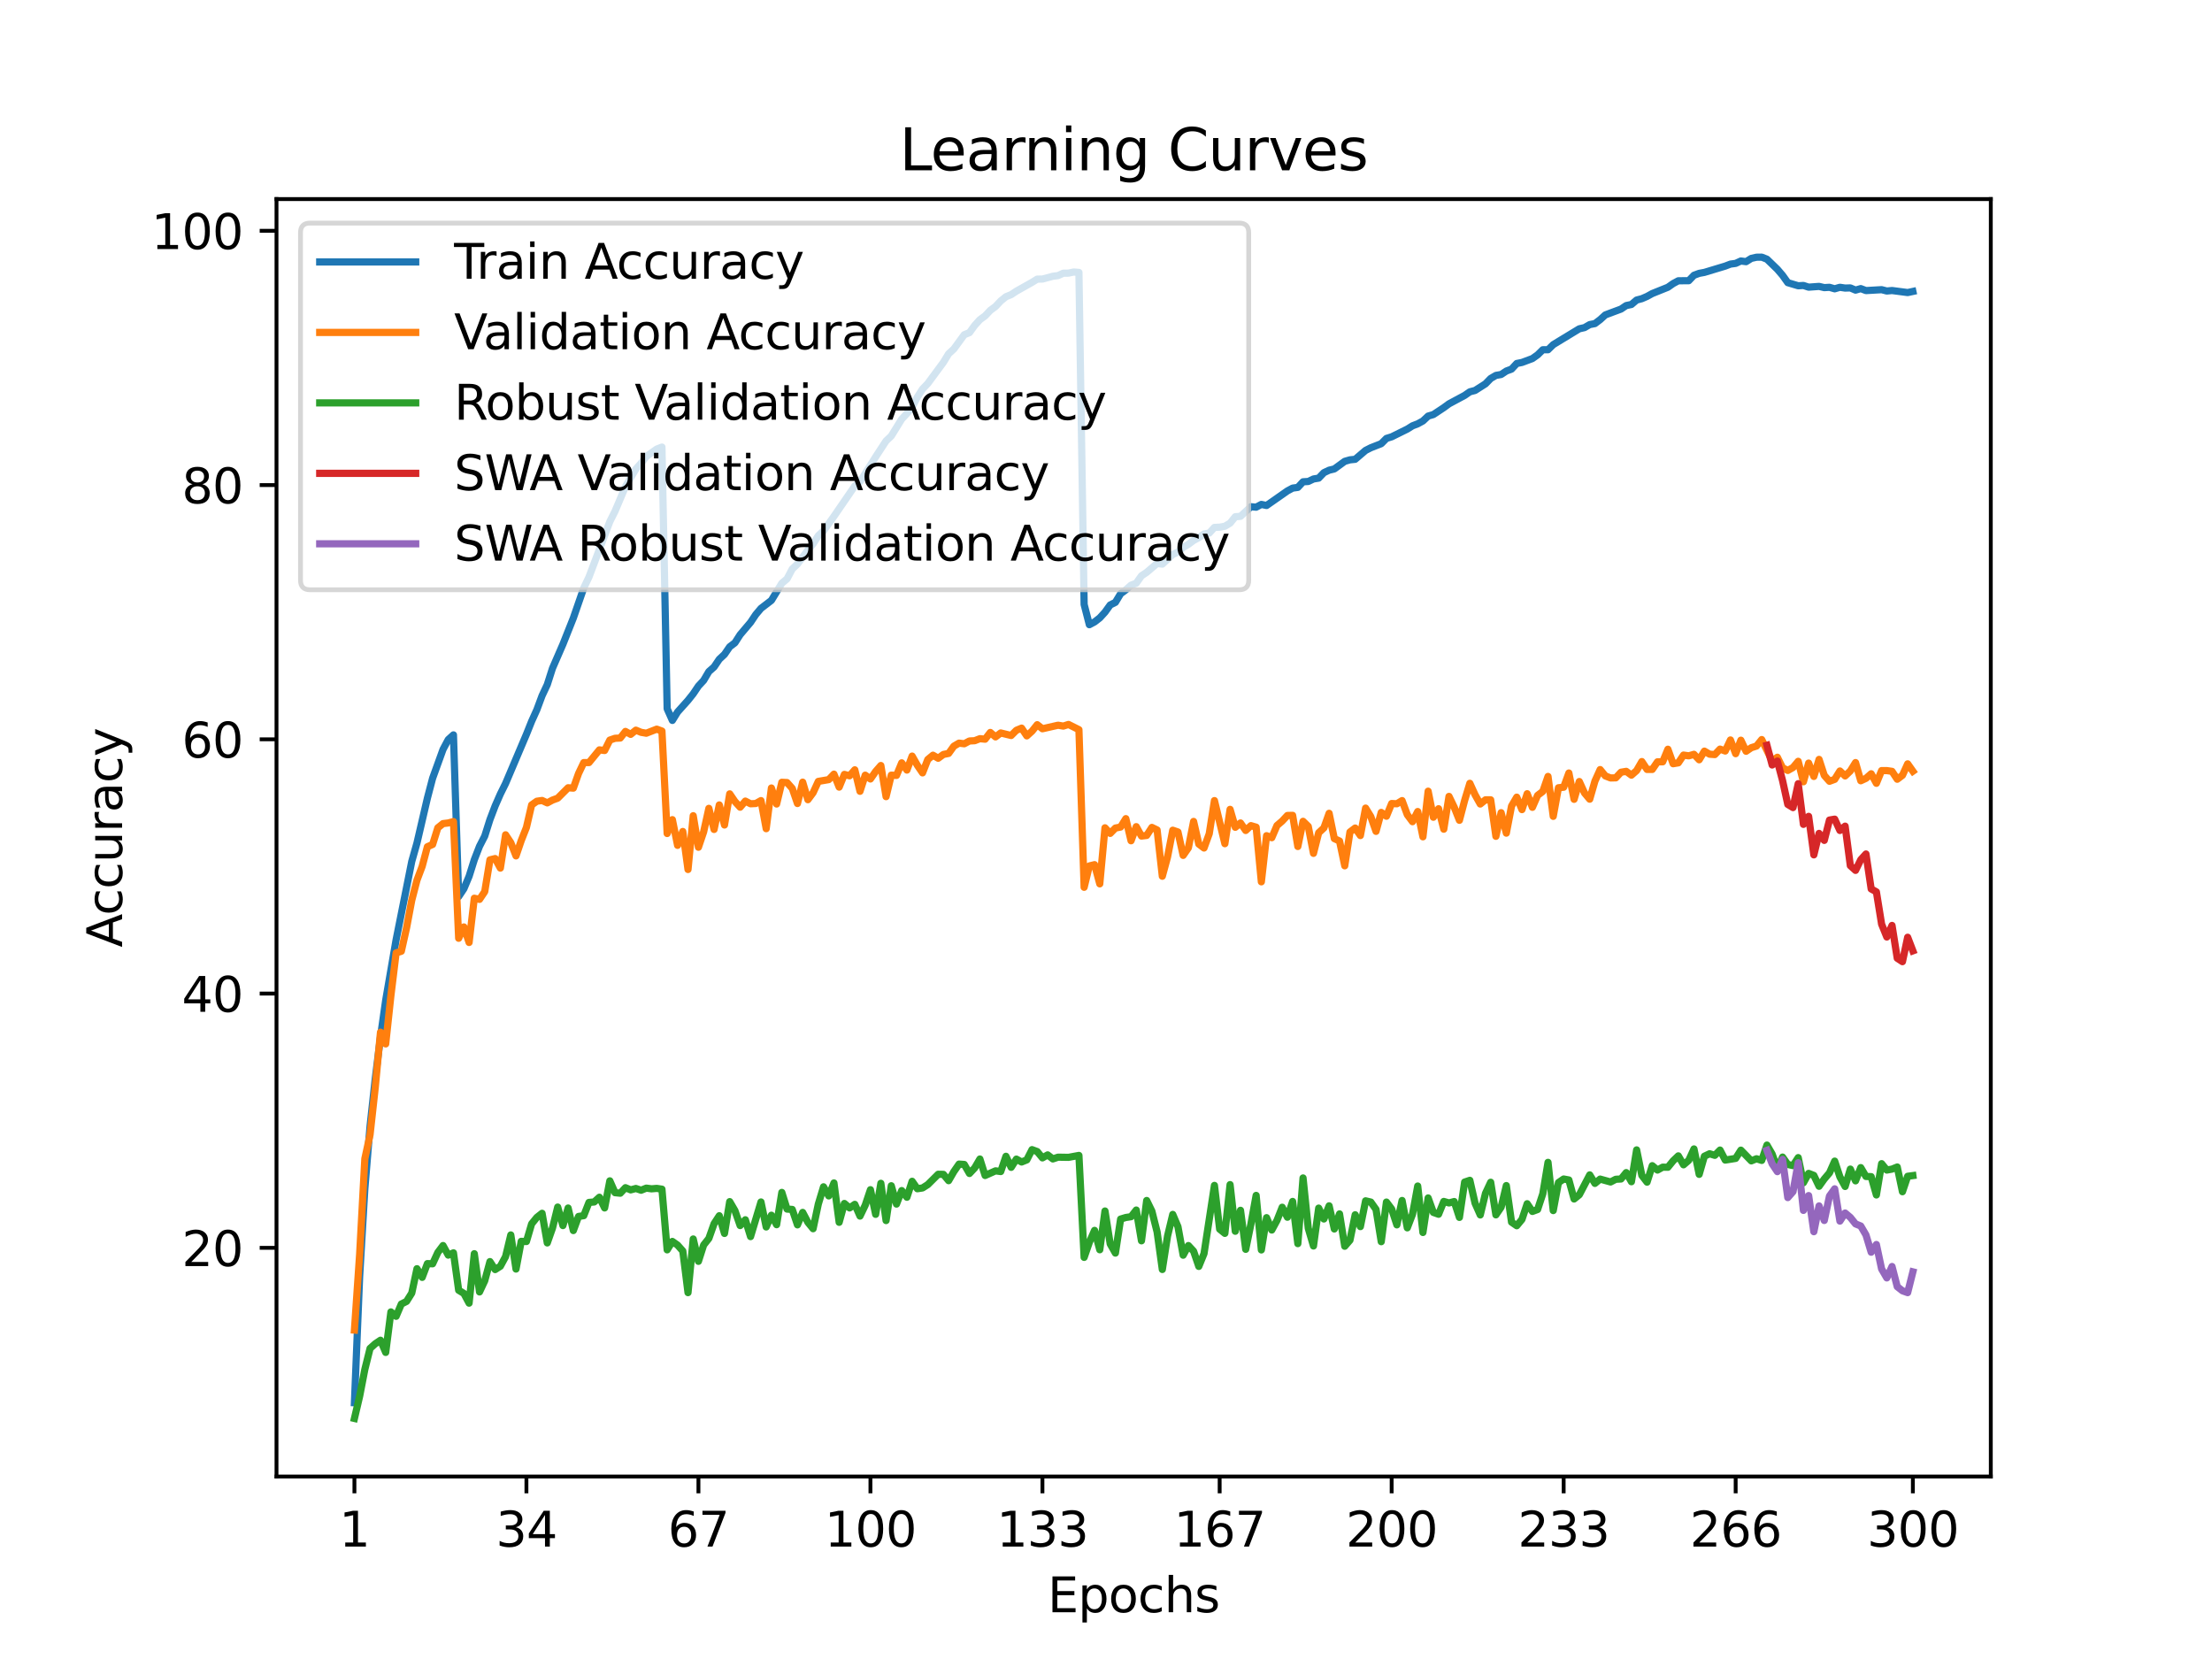 <?xml version="1.0" encoding="utf-8" standalone="no"?>
<!DOCTYPE svg PUBLIC "-//W3C//DTD SVG 1.1//EN"
  "http://www.w3.org/Graphics/SVG/1.1/DTD/svg11.dtd">
<svg xmlns:xlink="http://www.w3.org/1999/xlink" width="460.8pt" height="345.6pt" viewBox="0 0 460.8 345.6" xmlns="http://www.w3.org/2000/svg" version="1.1">
 <defs>
  <style type="text/css">*{stroke-linejoin: round; stroke-linecap: butt}</style>
 </defs>
 <g id="figure_1">
  <g id="patch_1">
   <path d="M 0 345.6 
L 460.8 345.6 
L 460.8 0 
L 0 0 
z
" style="fill: #ffffff"/>
  </g>
  <g id="axes_1">
   <g id="patch_2">
    <path d="M 57.6 307.584 
L 414.72 307.584 
L 414.72 41.472 
L 57.6 41.472 
z
" style="fill: #ffffff"/>
   </g>
   <g id="matplotlib.axis_1">
    <g id="xtick_1">
     <g id="line2d_1">
      <defs>
       <path id="m1835c94f1e" d="M 0 0 
L 0 3.5 
" style="stroke: #000000; stroke-width: 0.8"/>
      </defs>
      <g>
       <use xlink:href="#m1835c94f1e" x="73.833" y="307.584" style="stroke: #000000; stroke-width: 0.8"/>
      </g>
     </g>
     <g id="text_1">
      <!-- 1 -->
      <g transform="translate(70.651 322.182) scale(0.1 -0.1)">
       <defs>
        <path id="DejaVuSans-31" d="M 794 531 
L 1825 531 
L 1825 4091 
L 703 3866 
L 703 4441 
L 1819 4666 
L 2450 4666 
L 2450 531 
L 3481 531 
L 3481 0 
L 794 0 
L 794 531 
z
" transform="scale(0.016)"/>
       </defs>
       <use xlink:href="#DejaVuSans-31"/>
      </g>
     </g>
    </g>
    <g id="xtick_2">
     <g id="line2d_2">
      <g>
       <use xlink:href="#m1835c94f1e" x="109.664" y="307.584" style="stroke: #000000; stroke-width: 0.8"/>
      </g>
     </g>
     <g id="text_2">
      <!-- 34 -->
      <g transform="translate(103.302 322.182) scale(0.1 -0.1)">
       <defs>
        <path id="DejaVuSans-33" d="M 2597 2516 
Q 3050 2419 3304 2112 
Q 3559 1806 3559 1356 
Q 3559 666 3084 287 
Q 2609 -91 1734 -91 
Q 1441 -91 1130 -33 
Q 819 25 488 141 
L 488 750 
Q 750 597 1062 519 
Q 1375 441 1716 441 
Q 2309 441 2620 675 
Q 2931 909 2931 1356 
Q 2931 1769 2642 2001 
Q 2353 2234 1838 2234 
L 1294 2234 
L 1294 2753 
L 1863 2753 
Q 2328 2753 2575 2939 
Q 2822 3125 2822 3475 
Q 2822 3834 2567 4026 
Q 2313 4219 1838 4219 
Q 1578 4219 1281 4162 
Q 984 4106 628 3988 
L 628 4550 
Q 988 4650 1302 4700 
Q 1616 4750 1894 4750 
Q 2613 4750 3031 4423 
Q 3450 4097 3450 3541 
Q 3450 3153 3228 2886 
Q 3006 2619 2597 2516 
z
" transform="scale(0.016)"/>
        <path id="DejaVuSans-34" d="M 2419 4116 
L 825 1625 
L 2419 1625 
L 2419 4116 
z
M 2253 4666 
L 3047 4666 
L 3047 1625 
L 3713 1625 
L 3713 1100 
L 3047 1100 
L 3047 0 
L 2419 0 
L 2419 1100 
L 313 1100 
L 313 1709 
L 2253 4666 
z
" transform="scale(0.016)"/>
       </defs>
       <use xlink:href="#DejaVuSans-33"/>
       <use xlink:href="#DejaVuSans-34" x="63.623"/>
      </g>
     </g>
    </g>
    <g id="xtick_3">
     <g id="line2d_3">
      <g>
       <use xlink:href="#m1835c94f1e" x="145.496" y="307.584" style="stroke: #000000; stroke-width: 0.8"/>
      </g>
     </g>
     <g id="text_3">
      <!-- 67 -->
      <g transform="translate(139.133 322.182) scale(0.1 -0.1)">
       <defs>
        <path id="DejaVuSans-36" d="M 2113 2584 
Q 1688 2584 1439 2293 
Q 1191 2003 1191 1497 
Q 1191 994 1439 701 
Q 1688 409 2113 409 
Q 2538 409 2786 701 
Q 3034 994 3034 1497 
Q 3034 2003 2786 2293 
Q 2538 2584 2113 2584 
z
M 3366 4563 
L 3366 3988 
Q 3128 4100 2886 4159 
Q 2644 4219 2406 4219 
Q 1781 4219 1451 3797 
Q 1122 3375 1075 2522 
Q 1259 2794 1537 2939 
Q 1816 3084 2150 3084 
Q 2853 3084 3261 2657 
Q 3669 2231 3669 1497 
Q 3669 778 3244 343 
Q 2819 -91 2113 -91 
Q 1303 -91 875 529 
Q 447 1150 447 2328 
Q 447 3434 972 4092 
Q 1497 4750 2381 4750 
Q 2619 4750 2861 4703 
Q 3103 4656 3366 4563 
z
" transform="scale(0.016)"/>
        <path id="DejaVuSans-37" d="M 525 4666 
L 3525 4666 
L 3525 4397 
L 1831 0 
L 1172 0 
L 2766 4134 
L 525 4134 
L 525 4666 
z
" transform="scale(0.016)"/>
       </defs>
       <use xlink:href="#DejaVuSans-36"/>
       <use xlink:href="#DejaVuSans-37" x="63.623"/>
      </g>
     </g>
    </g>
    <g id="xtick_4">
     <g id="line2d_4">
      <g>
       <use xlink:href="#m1835c94f1e" x="181.327" y="307.584" style="stroke: #000000; stroke-width: 0.8"/>
      </g>
     </g>
     <g id="text_4">
      <!-- 100 -->
      <g transform="translate(171.783 322.182) scale(0.1 -0.1)">
       <defs>
        <path id="DejaVuSans-30" d="M 2034 4250 
Q 1547 4250 1301 3770 
Q 1056 3291 1056 2328 
Q 1056 1369 1301 889 
Q 1547 409 2034 409 
Q 2525 409 2770 889 
Q 3016 1369 3016 2328 
Q 3016 3291 2770 3770 
Q 2525 4250 2034 4250 
z
M 2034 4750 
Q 2819 4750 3233 4129 
Q 3647 3509 3647 2328 
Q 3647 1150 3233 529 
Q 2819 -91 2034 -91 
Q 1250 -91 836 529 
Q 422 1150 422 2328 
Q 422 3509 836 4129 
Q 1250 4750 2034 4750 
z
" transform="scale(0.016)"/>
       </defs>
       <use xlink:href="#DejaVuSans-31"/>
       <use xlink:href="#DejaVuSans-30" x="63.623"/>
       <use xlink:href="#DejaVuSans-30" x="127.246"/>
      </g>
     </g>
    </g>
    <g id="xtick_5">
     <g id="line2d_5">
      <g>
       <use xlink:href="#m1835c94f1e" x="217.158" y="307.584" style="stroke: #000000; stroke-width: 0.8"/>
      </g>
     </g>
     <g id="text_5">
      <!-- 133 -->
      <g transform="translate(207.615 322.182) scale(0.1 -0.1)">
       <use xlink:href="#DejaVuSans-31"/>
       <use xlink:href="#DejaVuSans-33" x="63.623"/>
       <use xlink:href="#DejaVuSans-33" x="127.246"/>
      </g>
     </g>
    </g>
    <g id="xtick_6">
     <g id="line2d_6">
      <g>
       <use xlink:href="#m1835c94f1e" x="254.076" y="307.584" style="stroke: #000000; stroke-width: 0.8"/>
      </g>
     </g>
     <g id="text_6">
      <!-- 167 -->
      <g transform="translate(244.532 322.182) scale(0.1 -0.1)">
       <use xlink:href="#DejaVuSans-31"/>
       <use xlink:href="#DejaVuSans-36" x="63.623"/>
       <use xlink:href="#DejaVuSans-37" x="127.246"/>
      </g>
     </g>
    </g>
    <g id="xtick_7">
     <g id="line2d_7">
      <g>
       <use xlink:href="#m1835c94f1e" x="289.907" y="307.584" style="stroke: #000000; stroke-width: 0.8"/>
      </g>
     </g>
     <g id="text_7">
      <!-- 200 -->
      <g transform="translate(280.363 322.182) scale(0.1 -0.1)">
       <defs>
        <path id="DejaVuSans-32" d="M 1228 531 
L 3431 531 
L 3431 0 
L 469 0 
L 469 531 
Q 828 903 1448 1529 
Q 2069 2156 2228 2338 
Q 2531 2678 2651 2914 
Q 2772 3150 2772 3378 
Q 2772 3750 2511 3984 
Q 2250 4219 1831 4219 
Q 1534 4219 1204 4116 
Q 875 4013 500 3803 
L 500 4441 
Q 881 4594 1212 4672 
Q 1544 4750 1819 4750 
Q 2544 4750 2975 4387 
Q 3406 4025 3406 3419 
Q 3406 3131 3298 2873 
Q 3191 2616 2906 2266 
Q 2828 2175 2409 1742 
Q 1991 1309 1228 531 
z
" transform="scale(0.016)"/>
       </defs>
       <use xlink:href="#DejaVuSans-32"/>
       <use xlink:href="#DejaVuSans-30" x="63.623"/>
       <use xlink:href="#DejaVuSans-30" x="127.246"/>
      </g>
     </g>
    </g>
    <g id="xtick_8">
     <g id="line2d_8">
      <g>
       <use xlink:href="#m1835c94f1e" x="325.739" y="307.584" style="stroke: #000000; stroke-width: 0.8"/>
      </g>
     </g>
     <g id="text_8">
      <!-- 233 -->
      <g transform="translate(316.195 322.182) scale(0.1 -0.1)">
       <use xlink:href="#DejaVuSans-32"/>
       <use xlink:href="#DejaVuSans-33" x="63.623"/>
       <use xlink:href="#DejaVuSans-33" x="127.246"/>
      </g>
     </g>
    </g>
    <g id="xtick_9">
     <g id="line2d_9">
      <g>
       <use xlink:href="#m1835c94f1e" x="361.57" y="307.584" style="stroke: #000000; stroke-width: 0.8"/>
      </g>
     </g>
     <g id="text_9">
      <!-- 266 -->
      <g transform="translate(352.026 322.182) scale(0.1 -0.1)">
       <use xlink:href="#DejaVuSans-32"/>
       <use xlink:href="#DejaVuSans-36" x="63.623"/>
       <use xlink:href="#DejaVuSans-36" x="127.246"/>
      </g>
     </g>
    </g>
    <g id="xtick_10">
     <g id="line2d_10">
      <g>
       <use xlink:href="#m1835c94f1e" x="398.487" y="307.584" style="stroke: #000000; stroke-width: 0.8"/>
      </g>
     </g>
     <g id="text_10">
      <!-- 300 -->
      <g transform="translate(388.944 322.182) scale(0.1 -0.1)">
       <use xlink:href="#DejaVuSans-33"/>
       <use xlink:href="#DejaVuSans-30" x="63.623"/>
       <use xlink:href="#DejaVuSans-30" x="127.246"/>
      </g>
     </g>
    </g>
    <g id="text_11">
     <!-- Epochs -->
     <g transform="translate(218.244 335.861) scale(0.1 -0.1)">
      <defs>
       <path id="DejaVuSans-45" d="M 628 4666 
L 3578 4666 
L 3578 4134 
L 1259 4134 
L 1259 2753 
L 3481 2753 
L 3481 2222 
L 1259 2222 
L 1259 531 
L 3634 531 
L 3634 0 
L 628 0 
L 628 4666 
z
" transform="scale(0.016)"/>
       <path id="DejaVuSans-70" d="M 1159 525 
L 1159 -1331 
L 581 -1331 
L 581 3500 
L 1159 3500 
L 1159 2969 
Q 1341 3281 1617 3432 
Q 1894 3584 2278 3584 
Q 2916 3584 3314 3078 
Q 3713 2572 3713 1747 
Q 3713 922 3314 415 
Q 2916 -91 2278 -91 
Q 1894 -91 1617 61 
Q 1341 213 1159 525 
z
M 3116 1747 
Q 3116 2381 2855 2742 
Q 2594 3103 2138 3103 
Q 1681 3103 1420 2742 
Q 1159 2381 1159 1747 
Q 1159 1113 1420 752 
Q 1681 391 2138 391 
Q 2594 391 2855 752 
Q 3116 1113 3116 1747 
z
" transform="scale(0.016)"/>
       <path id="DejaVuSans-6f" d="M 1959 3097 
Q 1497 3097 1228 2736 
Q 959 2375 959 1747 
Q 959 1119 1226 758 
Q 1494 397 1959 397 
Q 2419 397 2687 759 
Q 2956 1122 2956 1747 
Q 2956 2369 2687 2733 
Q 2419 3097 1959 3097 
z
M 1959 3584 
Q 2709 3584 3137 3096 
Q 3566 2609 3566 1747 
Q 3566 888 3137 398 
Q 2709 -91 1959 -91 
Q 1206 -91 779 398 
Q 353 888 353 1747 
Q 353 2609 779 3096 
Q 1206 3584 1959 3584 
z
" transform="scale(0.016)"/>
       <path id="DejaVuSans-63" d="M 3122 3366 
L 3122 2828 
Q 2878 2963 2633 3030 
Q 2388 3097 2138 3097 
Q 1578 3097 1268 2742 
Q 959 2388 959 1747 
Q 959 1106 1268 751 
Q 1578 397 2138 397 
Q 2388 397 2633 464 
Q 2878 531 3122 666 
L 3122 134 
Q 2881 22 2623 -34 
Q 2366 -91 2075 -91 
Q 1284 -91 818 406 
Q 353 903 353 1747 
Q 353 2603 823 3093 
Q 1294 3584 2113 3584 
Q 2378 3584 2631 3529 
Q 2884 3475 3122 3366 
z
" transform="scale(0.016)"/>
       <path id="DejaVuSans-68" d="M 3513 2113 
L 3513 0 
L 2938 0 
L 2938 2094 
Q 2938 2591 2744 2837 
Q 2550 3084 2163 3084 
Q 1697 3084 1428 2787 
Q 1159 2491 1159 1978 
L 1159 0 
L 581 0 
L 581 4863 
L 1159 4863 
L 1159 2956 
Q 1366 3272 1645 3428 
Q 1925 3584 2291 3584 
Q 2894 3584 3203 3211 
Q 3513 2838 3513 2113 
z
" transform="scale(0.016)"/>
       <path id="DejaVuSans-73" d="M 2834 3397 
L 2834 2853 
Q 2591 2978 2328 3040 
Q 2066 3103 1784 3103 
Q 1356 3103 1142 2972 
Q 928 2841 928 2578 
Q 928 2378 1081 2264 
Q 1234 2150 1697 2047 
L 1894 2003 
Q 2506 1872 2764 1633 
Q 3022 1394 3022 966 
Q 3022 478 2636 193 
Q 2250 -91 1575 -91 
Q 1294 -91 989 -36 
Q 684 19 347 128 
L 347 722 
Q 666 556 975 473 
Q 1284 391 1588 391 
Q 1994 391 2212 530 
Q 2431 669 2431 922 
Q 2431 1156 2273 1281 
Q 2116 1406 1581 1522 
L 1381 1569 
Q 847 1681 609 1914 
Q 372 2147 372 2553 
Q 372 3047 722 3315 
Q 1072 3584 1716 3584 
Q 2034 3584 2315 3537 
Q 2597 3491 2834 3397 
z
" transform="scale(0.016)"/>
      </defs>
      <use xlink:href="#DejaVuSans-45"/>
      <use xlink:href="#DejaVuSans-70" x="63.184"/>
      <use xlink:href="#DejaVuSans-6f" x="126.66"/>
      <use xlink:href="#DejaVuSans-63" x="187.842"/>
      <use xlink:href="#DejaVuSans-68" x="242.822"/>
      <use xlink:href="#DejaVuSans-73" x="306.201"/>
     </g>
    </g>
   </g>
   <g id="matplotlib.axis_2">
    <g id="ytick_1">
     <g id="line2d_11">
      <defs>
       <path id="m7d061176ce" d="M 0 0 
L -3.5 0 
" style="stroke: #000000; stroke-width: 0.8"/>
      </defs>
      <g>
       <use xlink:href="#m7d061176ce" x="57.6" y="259.946" style="stroke: #000000; stroke-width: 0.8"/>
      </g>
     </g>
     <g id="text_12">
      <!-- 20 -->
      <g transform="translate(37.875 263.745) scale(0.1 -0.1)">
       <use xlink:href="#DejaVuSans-32"/>
       <use xlink:href="#DejaVuSans-30" x="63.623"/>
      </g>
     </g>
    </g>
    <g id="ytick_2">
     <g id="line2d_12">
      <g>
       <use xlink:href="#m7d061176ce" x="57.6" y="206.98" style="stroke: #000000; stroke-width: 0.8"/>
      </g>
     </g>
     <g id="text_13">
      <!-- 40 -->
      <g transform="translate(37.875 210.779) scale(0.1 -0.1)">
       <use xlink:href="#DejaVuSans-34"/>
       <use xlink:href="#DejaVuSans-30" x="63.623"/>
      </g>
     </g>
    </g>
    <g id="ytick_3">
     <g id="line2d_13">
      <g>
       <use xlink:href="#m7d061176ce" x="57.6" y="154.013" style="stroke: #000000; stroke-width: 0.8"/>
      </g>
     </g>
     <g id="text_14">
      <!-- 60 -->
      <g transform="translate(37.875 157.812) scale(0.1 -0.1)">
       <use xlink:href="#DejaVuSans-36"/>
       <use xlink:href="#DejaVuSans-30" x="63.623"/>
      </g>
     </g>
    </g>
    <g id="ytick_4">
     <g id="line2d_14">
      <g>
       <use xlink:href="#m7d061176ce" x="57.6" y="101.047" style="stroke: #000000; stroke-width: 0.8"/>
      </g>
     </g>
     <g id="text_15">
      <!-- 80 -->
      <g transform="translate(37.875 104.846) scale(0.1 -0.1)">
       <defs>
        <path id="DejaVuSans-38" d="M 2034 2216 
Q 1584 2216 1326 1975 
Q 1069 1734 1069 1313 
Q 1069 891 1326 650 
Q 1584 409 2034 409 
Q 2484 409 2743 651 
Q 3003 894 3003 1313 
Q 3003 1734 2745 1975 
Q 2488 2216 2034 2216 
z
M 1403 2484 
Q 997 2584 770 2862 
Q 544 3141 544 3541 
Q 544 4100 942 4425 
Q 1341 4750 2034 4750 
Q 2731 4750 3128 4425 
Q 3525 4100 3525 3541 
Q 3525 3141 3298 2862 
Q 3072 2584 2669 2484 
Q 3125 2378 3379 2068 
Q 3634 1759 3634 1313 
Q 3634 634 3220 271 
Q 2806 -91 2034 -91 
Q 1263 -91 848 271 
Q 434 634 434 1313 
Q 434 1759 690 2068 
Q 947 2378 1403 2484 
z
M 1172 3481 
Q 1172 3119 1398 2916 
Q 1625 2713 2034 2713 
Q 2441 2713 2670 2916 
Q 2900 3119 2900 3481 
Q 2900 3844 2670 4047 
Q 2441 4250 2034 4250 
Q 1625 4250 1398 4047 
Q 1172 3844 1172 3481 
z
" transform="scale(0.016)"/>
       </defs>
       <use xlink:href="#DejaVuSans-38"/>
       <use xlink:href="#DejaVuSans-30" x="63.623"/>
      </g>
     </g>
    </g>
    <g id="ytick_5">
     <g id="line2d_15">
      <g>
       <use xlink:href="#m7d061176ce" x="57.6" y="48.081" style="stroke: #000000; stroke-width: 0.8"/>
      </g>
     </g>
     <g id="text_16">
      <!-- 100 -->
      <g transform="translate(31.512 51.88) scale(0.1 -0.1)">
       <use xlink:href="#DejaVuSans-31"/>
       <use xlink:href="#DejaVuSans-30" x="63.623"/>
       <use xlink:href="#DejaVuSans-30" x="127.246"/>
      </g>
     </g>
    </g>
    <g id="text_17">
     <!-- Accuracy -->
     <g transform="translate(25.433 197.356) rotate(-90) scale(0.1 -0.1)">
      <defs>
       <path id="DejaVuSans-41" d="M 2188 4044 
L 1331 1722 
L 3047 1722 
L 2188 4044 
z
M 1831 4666 
L 2547 4666 
L 4325 0 
L 3669 0 
L 3244 1197 
L 1141 1197 
L 716 0 
L 50 0 
L 1831 4666 
z
" transform="scale(0.016)"/>
       <path id="DejaVuSans-75" d="M 544 1381 
L 544 3500 
L 1119 3500 
L 1119 1403 
Q 1119 906 1312 657 
Q 1506 409 1894 409 
Q 2359 409 2629 706 
Q 2900 1003 2900 1516 
L 2900 3500 
L 3475 3500 
L 3475 0 
L 2900 0 
L 2900 538 
Q 2691 219 2414 64 
Q 2138 -91 1772 -91 
Q 1169 -91 856 284 
Q 544 659 544 1381 
z
M 1991 3584 
L 1991 3584 
z
" transform="scale(0.016)"/>
       <path id="DejaVuSans-72" d="M 2631 2963 
Q 2534 3019 2420 3045 
Q 2306 3072 2169 3072 
Q 1681 3072 1420 2755 
Q 1159 2438 1159 1844 
L 1159 0 
L 581 0 
L 581 3500 
L 1159 3500 
L 1159 2956 
Q 1341 3275 1631 3429 
Q 1922 3584 2338 3584 
Q 2397 3584 2469 3576 
Q 2541 3569 2628 3553 
L 2631 2963 
z
" transform="scale(0.016)"/>
       <path id="DejaVuSans-61" d="M 2194 1759 
Q 1497 1759 1228 1600 
Q 959 1441 959 1056 
Q 959 750 1161 570 
Q 1363 391 1709 391 
Q 2188 391 2477 730 
Q 2766 1069 2766 1631 
L 2766 1759 
L 2194 1759 
z
M 3341 1997 
L 3341 0 
L 2766 0 
L 2766 531 
Q 2569 213 2275 61 
Q 1981 -91 1556 -91 
Q 1019 -91 701 211 
Q 384 513 384 1019 
Q 384 1609 779 1909 
Q 1175 2209 1959 2209 
L 2766 2209 
L 2766 2266 
Q 2766 2663 2505 2880 
Q 2244 3097 1772 3097 
Q 1472 3097 1187 3025 
Q 903 2953 641 2809 
L 641 3341 
Q 956 3463 1253 3523 
Q 1550 3584 1831 3584 
Q 2591 3584 2966 3190 
Q 3341 2797 3341 1997 
z
" transform="scale(0.016)"/>
       <path id="DejaVuSans-79" d="M 2059 -325 
Q 1816 -950 1584 -1140 
Q 1353 -1331 966 -1331 
L 506 -1331 
L 506 -850 
L 844 -850 
Q 1081 -850 1212 -737 
Q 1344 -625 1503 -206 
L 1606 56 
L 191 3500 
L 800 3500 
L 1894 763 
L 2988 3500 
L 3597 3500 
L 2059 -325 
z
" transform="scale(0.016)"/>
      </defs>
      <use xlink:href="#DejaVuSans-41"/>
      <use xlink:href="#DejaVuSans-63" x="66.658"/>
      <use xlink:href="#DejaVuSans-63" x="121.639"/>
      <use xlink:href="#DejaVuSans-75" x="176.619"/>
      <use xlink:href="#DejaVuSans-72" x="239.998"/>
      <use xlink:href="#DejaVuSans-61" x="281.111"/>
      <use xlink:href="#DejaVuSans-63" x="342.391"/>
      <use xlink:href="#DejaVuSans-79" x="397.371"/>
     </g>
    </g>
   </g>
   <g id="line2d_16">
    <path d="M 73.833 292.213 
L 74.919 265.934 
L 76.004 247.652 
L 77.09 234.586 
L 78.176 224.686 
L 79.262 216.002 
L 80.348 208.367 
L 82.519 195.759 
L 85.777 179.448 
L 86.862 175.608 
L 89.034 166.267 
L 90.12 162.12 
L 92.291 156.116 
L 93.377 154.074 
L 94.463 153.089 
L 95.549 186.768 
L 96.635 185.139 
L 97.72 182.554 
L 98.806 179.098 
L 99.892 176.294 
L 100.978 174.172 
L 102.064 170.735 
L 103.149 167.885 
L 104.235 165.406 
L 105.321 163.208 
L 109.664 152.97 
L 110.75 150.255 
L 111.836 147.853 
L 112.922 144.93 
L 114.007 142.615 
L 115.093 139.214 
L 117.265 134.214 
L 119.436 128.751 
L 121.608 122.482 
L 122.694 120.208 
L 125.951 111.555 
L 127.037 108.658 
L 128.123 106.492 
L 130.294 101.362 
L 132.466 97.707 
L 133.552 96.5 
L 134.638 95.094 
L 136.809 93.555 
L 137.895 93.134 
L 138.981 147.647 
L 140.067 150.075 
L 141.152 148.322 
L 143.324 145.896 
L 144.41 144.53 
L 145.496 142.917 
L 146.581 141.746 
L 147.667 139.903 
L 148.753 138.944 
L 149.839 137.334 
L 150.925 136.317 
L 152.01 134.736 
L 153.096 133.91 
L 154.182 132.22 
L 156.354 129.654 
L 157.439 128.031 
L 158.525 126.738 
L 160.697 125.072 
L 162.868 121.497 
L 163.954 120.589 
L 165.04 118.531 
L 166.126 117.501 
L 168.297 114.598 
L 169.383 113.303 
L 170.469 111.587 
L 171.555 110.594 
L 173.726 107.564 
L 178.07 101.232 
L 179.155 100.353 
L 182.413 95.184 
L 184.584 91.855 
L 185.67 90.827 
L 187.842 87.302 
L 188.928 86.15 
L 190.013 84.823 
L 191.099 82.726 
L 192.185 81.034 
L 193.271 79.9 
L 196.528 75.483 
L 197.614 73.703 
L 198.7 72.705 
L 200.871 69.728 
L 201.957 69.291 
L 203.043 67.797 
L 204.129 66.598 
L 205.215 65.803 
L 206.3 64.651 
L 207.386 63.851 
L 208.472 62.694 
L 209.558 61.815 
L 210.644 61.375 
L 211.729 60.655 
L 214.987 58.82 
L 216.073 58.147 
L 217.158 58.131 
L 219.33 57.551 
L 220.416 57.408 
L 221.502 56.913 
L 222.587 56.897 
L 223.673 56.664 
L 224.759 56.749 
L 225.845 125.923 
L 226.931 130.139 
L 228.016 129.561 
L 229.102 128.719 
L 230.188 127.527 
L 231.274 126.023 
L 232.36 125.48 
L 233.445 123.682 
L 234.531 122.877 
L 235.617 121.905 
L 236.703 121.492 
L 237.789 119.951 
L 238.875 119.23 
L 241.046 117.379 
L 242.132 117.514 
L 244.304 115.496 
L 245.389 115.017 
L 246.475 114.04 
L 247.561 113.388 
L 248.647 112.58 
L 249.733 111.998 
L 250.818 111.227 
L 251.904 111.055 
L 252.99 109.869 
L 254.076 109.821 
L 255.162 109.628 
L 256.247 108.984 
L 257.333 107.644 
L 258.419 107.559 
L 260.591 105.557 
L 261.676 105.655 
L 262.762 105.08 
L 263.848 105.305 
L 268.191 102.268 
L 269.277 101.683 
L 270.363 101.532 
L 271.449 100.366 
L 272.534 100.3 
L 273.62 99.781 
L 274.706 99.601 
L 275.792 98.465 
L 276.878 97.951 
L 277.963 97.689 
L 280.135 96.105 
L 281.221 95.793 
L 282.307 95.681 
L 284.478 93.828 
L 285.564 93.277 
L 287.736 92.427 
L 288.821 91.333 
L 289.907 90.997 
L 293.165 89.386 
L 294.25 88.706 
L 295.336 88.29 
L 296.422 87.697 
L 297.508 86.675 
L 298.594 86.359 
L 300.765 84.921 
L 301.851 84.124 
L 305.108 82.376 
L 306.194 81.622 
L 307.28 81.341 
L 309.452 79.958 
L 310.537 78.844 
L 311.623 78.205 
L 312.709 78.017 
L 313.795 77.294 
L 314.881 76.889 
L 315.966 75.721 
L 317.052 75.504 
L 319.224 74.696 
L 320.31 73.926 
L 321.395 72.858 
L 322.481 72.856 
L 323.567 71.794 
L 328.996 68.494 
L 330.082 68.248 
L 331.168 67.617 
L 332.253 67.408 
L 333.339 66.587 
L 334.425 65.597 
L 337.682 64.386 
L 338.768 63.655 
L 339.854 63.43 
L 340.94 62.506 
L 342.026 62.22 
L 343.111 61.749 
L 344.197 61.15 
L 347.455 59.839 
L 348.54 59.076 
L 349.626 58.491 
L 351.798 58.475 
L 352.884 57.342 
L 353.969 56.945 
L 355.055 56.743 
L 359.398 55.432 
L 360.484 55.017 
L 361.57 54.868 
L 362.656 54.368 
L 363.742 54.511 
L 364.827 53.828 
L 365.913 53.584 
L 366.999 53.568 
L 368.085 53.992 
L 370.256 56.094 
L 371.342 57.36 
L 372.428 58.883 
L 374.6 59.532 
L 375.685 59.468 
L 376.771 59.821 
L 378.943 59.662 
L 380.029 59.916 
L 381.114 59.852 
L 382.2 60.165 
L 383.286 59.847 
L 384.372 60.011 
L 385.458 59.977 
L 386.543 60.438 
L 387.629 60.123 
L 388.715 60.533 
L 391.972 60.345 
L 393.058 60.623 
L 394.144 60.52 
L 397.401 60.946 
L 398.487 60.711 
L 398.487 60.711 
" clip-path="url(#pd75d7800ea)" style="fill: none; stroke: #1f77b4; stroke-width: 1.5; stroke-linecap: square"/>
   </g>
   <g id="line2d_17">
    <path d="M 73.833 277.08 
L 74.919 261.296 
L 76.004 241.381 
L 77.09 236.376 
L 78.176 226.498 
L 79.262 215.03 
L 80.348 217.467 
L 81.433 207.403 
L 82.519 198.505 
L 83.605 198.161 
L 84.691 193.314 
L 85.777 187.541 
L 86.862 183.357 
L 87.948 180.47 
L 89.034 176.392 
L 90.12 175.915 
L 91.206 172.446 
L 92.291 171.572 
L 93.377 171.439 
L 94.463 171.148 
L 95.549 195.459 
L 96.635 193.102 
L 97.72 196.333 
L 98.806 187.117 
L 99.892 187.356 
L 100.978 185.74 
L 102.064 179.119 
L 103.149 178.854 
L 104.235 180.841 
L 105.321 173.902 
L 106.407 175.544 
L 107.493 178.298 
L 108.578 175.12 
L 109.664 172.366 
L 110.75 167.679 
L 111.836 166.911 
L 112.922 166.752 
L 114.007 167.255 
L 115.093 166.672 
L 116.179 166.275 
L 118.351 164.103 
L 119.436 164.183 
L 120.522 161.137 
L 121.608 158.86 
L 122.694 158.86 
L 124.865 156.211 
L 125.951 156.344 
L 127.037 154.172 
L 128.123 153.801 
L 129.209 153.748 
L 130.294 152.371 
L 131.38 152.98 
L 132.466 152.106 
L 133.552 152.557 
L 134.638 152.742 
L 136.809 151.895 
L 137.895 152.292 
L 138.981 173.637 
L 140.067 170.751 
L 141.152 176.1 
L 142.238 173.214 
L 143.324 181.132 
L 144.41 169.93 
L 145.496 176.497 
L 146.581 173.293 
L 147.667 168.394 
L 148.753 172.79 
L 149.839 167.679 
L 150.925 171.863 
L 152.01 165.375 
L 153.096 166.964 
L 154.182 168.155 
L 155.268 166.884 
L 156.354 167.44 
L 157.439 167.387 
L 158.525 166.778 
L 159.611 172.631 
L 160.697 164.156 
L 161.783 167.493 
L 162.868 162.965 
L 163.954 163.018 
L 165.04 164.236 
L 166.126 167.387 
L 167.212 162.938 
L 168.297 166.593 
L 169.383 165.136 
L 170.469 162.779 
L 172.641 162.408 
L 173.726 161.27 
L 174.812 163.971 
L 175.898 161.323 
L 176.984 161.614 
L 178.07 160.369 
L 179.155 164.845 
L 180.241 161.481 
L 181.327 162.276 
L 182.413 160.713 
L 183.499 159.469 
L 184.584 165.957 
L 185.67 161.481 
L 186.756 161.534 
L 187.842 158.913 
L 188.928 160.422 
L 190.013 157.509 
L 191.099 159.416 
L 192.185 161.005 
L 193.271 158.224 
L 194.357 157.324 
L 195.442 157.959 
L 196.528 157.165 
L 197.614 156.953 
L 198.7 155.443 
L 199.786 154.808 
L 200.871 154.94 
L 201.957 154.358 
L 203.043 154.305 
L 204.129 153.881 
L 205.215 153.987 
L 206.3 152.583 
L 207.386 153.51 
L 208.472 152.689 
L 210.644 153.219 
L 211.729 152.133 
L 212.815 151.683 
L 213.901 153.298 
L 214.987 152.318 
L 216.073 150.968 
L 217.158 151.815 
L 220.416 151.074 
L 221.502 151.259 
L 222.587 150.915 
L 224.759 152.001 
L 225.845 184.84 
L 226.931 180.39 
L 228.016 180.126 
L 229.102 184.125 
L 230.188 172.446 
L 231.274 173.611 
L 232.36 172.498 
L 233.445 172.287 
L 234.531 170.539 
L 235.617 175.147 
L 236.703 172.207 
L 237.789 174.167 
L 238.875 174.035 
L 239.96 172.366 
L 241.046 172.896 
L 242.132 182.536 
L 243.218 178.537 
L 244.304 172.949 
L 245.389 173.319 
L 246.475 178.192 
L 247.561 176.63 
L 248.647 171.121 
L 249.733 175.835 
L 250.818 176.656 
L 251.904 173.69 
L 252.99 166.778 
L 255.162 175.756 
L 256.247 168.605 
L 257.333 172.34 
L 258.419 171.439 
L 259.505 173.002 
L 260.591 171.995 
L 261.676 172.313 
L 262.762 183.701 
L 263.848 174.087 
L 264.934 174.511 
L 266.02 171.969 
L 267.105 171.042 
L 268.191 169.877 
L 269.277 169.85 
L 270.363 176.339 
L 271.449 171.095 
L 272.534 172.154 
L 273.62 177.769 
L 274.706 173.478 
L 275.792 172.472 
L 276.878 169.426 
L 277.963 174.697 
L 279.049 175.2 
L 280.135 180.364 
L 281.221 173.319 
L 282.307 172.498 
L 283.392 174.061 
L 284.478 168.341 
L 285.564 170.115 
L 286.65 173.187 
L 287.736 169.241 
L 288.821 170.036 
L 289.907 167.387 
L 290.993 167.44 
L 292.079 166.778 
L 293.165 169.718 
L 294.25 171.174 
L 295.336 169.056 
L 296.422 174.326 
L 297.508 164.818 
L 298.594 170.247 
L 299.679 168.473 
L 300.765 172.737 
L 301.851 165.904 
L 302.937 168.155 
L 304.023 170.883 
L 305.108 166.752 
L 306.194 163.176 
L 307.28 165.56 
L 308.366 167.493 
L 309.452 166.619 
L 310.537 166.619 
L 311.623 174.22 
L 312.709 169.294 
L 313.795 173.558 
L 314.881 167.917 
L 315.966 166.063 
L 317.052 168.658 
L 318.138 165.348 
L 319.224 168.182 
L 320.31 165.692 
L 321.395 164.871 
L 322.481 161.746 
L 323.567 170.062 
L 324.653 164.103 
L 325.739 163.997 
L 326.824 161.031 
L 327.91 166.513 
L 328.996 162.806 
L 330.082 165.189 
L 331.168 166.487 
L 332.253 162.726 
L 333.339 160.316 
L 334.425 161.64 
L 335.511 162.064 
L 336.597 162.038 
L 337.682 160.872 
L 338.768 160.687 
L 339.854 161.481 
L 340.94 160.528 
L 342.026 158.648 
L 343.111 160.29 
L 344.197 160.29 
L 345.283 158.701 
L 346.369 158.701 
L 347.455 156.079 
L 348.54 159.098 
L 349.626 158.913 
L 350.712 157.297 
L 351.798 157.456 
L 352.884 157.138 
L 353.969 158.277 
L 355.055 156.476 
L 356.141 157.112 
L 357.227 157.191 
L 358.313 156.052 
L 359.398 156.45 
L 360.484 154.146 
L 361.57 157.006 
L 362.656 154.199 
L 363.742 156.503 
L 364.827 155.761 
L 365.913 155.417 
L 366.999 154.066 
L 369.171 158.542 
L 370.256 157.747 
L 371.342 159.945 
L 372.428 160.502 
L 373.514 159.893 
L 374.6 158.595 
L 375.685 162.859 
L 376.771 158.966 
L 377.857 161.746 
L 378.943 158.198 
L 380.029 161.534 
L 381.114 162.753 
L 382.2 162.355 
L 383.286 160.608 
L 384.372 161.64 
L 385.458 160.608 
L 386.543 158.86 
L 387.629 162.647 
L 388.715 162.144 
L 389.801 161.19 
L 390.887 163.176 
L 391.972 160.528 
L 393.058 160.528 
L 394.144 160.687 
L 395.23 162.329 
L 396.316 161.508 
L 397.401 159.124 
L 398.487 160.661 
L 398.487 160.661 
" clip-path="url(#pd75d7800ea)" style="fill: none; stroke: #ff7f0e; stroke-width: 1.5; stroke-linecap: square"/>
   </g>
   <g id="line2d_18">
    <path d="M 73.833 295.488 
L 74.919 290.867 
L 76.004 285.26 
L 77.09 280.895 
L 78.176 279.927 
L 79.262 279.196 
L 80.348 281.735 
L 81.433 273.297 
L 82.519 274.21 
L 83.605 271.653 
L 84.691 271.105 
L 85.777 269.37 
L 86.862 264.293 
L 87.948 266.101 
L 89.034 263.233 
L 90.12 263.27 
L 91.206 260.914 
L 92.291 259.471 
L 93.377 261.462 
L 94.463 260.987 
L 95.549 268.786 
L 96.635 269.443 
L 97.72 271.471 
L 98.806 261.17 
L 99.892 269.133 
L 100.978 266.813 
L 102.064 262.813 
L 103.149 264.475 
L 104.235 263.781 
L 105.321 261.772 
L 106.407 257.261 
L 107.493 264.366 
L 108.578 258.594 
L 109.664 258.631 
L 110.75 254.941 
L 111.836 253.608 
L 112.922 252.75 
L 114.007 258.923 
L 115.093 255.836 
L 116.179 251.453 
L 117.265 255.307 
L 118.351 251.654 
L 119.436 256.348 
L 120.522 253.407 
L 121.608 253.243 
L 122.694 250.485 
L 123.78 250.394 
L 124.865 249.407 
L 125.951 251.636 
L 127.037 245.992 
L 128.123 248.458 
L 129.209 248.567 
L 130.294 247.417 
L 131.38 247.873 
L 132.466 247.581 
L 133.552 247.946 
L 134.638 247.508 
L 135.723 247.654 
L 136.809 247.563 
L 137.895 247.727 
L 138.981 260.366 
L 140.067 258.613 
L 141.152 259.38 
L 142.238 260.603 
L 143.324 269.279 
L 144.41 258.101 
L 145.496 262.758 
L 146.581 259.361 
L 147.667 257.992 
L 148.753 254.923 
L 149.839 253.261 
L 150.925 256.95 
L 152.01 250.321 
L 153.096 252.184 
L 154.182 255.307 
L 155.268 254.101 
L 156.354 257.608 
L 158.525 250.394 
L 159.611 255.599 
L 160.697 253.152 
L 161.783 255.124 
L 162.868 248.403 
L 163.954 251.873 
L 165.04 251.946 
L 166.126 255.161 
L 167.212 252.567 
L 168.297 254.631 
L 169.383 255.964 
L 170.469 250.832 
L 171.555 247.234 
L 172.641 249.133 
L 173.726 246.43 
L 174.812 254.631 
L 175.898 250.704 
L 176.984 251.636 
L 178.07 250.887 
L 179.155 253.334 
L 180.241 251.069 
L 181.327 247.837 
L 182.413 252.969 
L 183.499 246.503 
L 184.584 254.266 
L 185.67 247.015 
L 186.756 250.832 
L 187.842 248.019 
L 188.928 249.407 
L 190.013 246.083 
L 191.099 247.636 
L 192.185 247.471 
L 193.271 246.777 
L 195.442 244.622 
L 196.528 244.64 
L 197.614 245.955 
L 198.7 244.074 
L 199.786 242.503 
L 200.871 242.577 
L 201.957 244.458 
L 203.043 243.307 
L 204.129 241.444 
L 205.215 244.878 
L 207.386 243.91 
L 208.472 244.056 
L 209.558 240.878 
L 210.644 243.179 
L 211.729 241.462 
L 212.815 242.065 
L 213.901 241.627 
L 214.987 239.49 
L 216.073 239.892 
L 217.158 241.207 
L 218.244 240.586 
L 219.33 241.426 
L 220.416 241.061 
L 222.587 241.097 
L 224.759 240.695 
L 225.845 261.937 
L 226.931 258.795 
L 228.016 256.311 
L 229.102 260.348 
L 230.188 252.275 
L 231.274 259.124 
L 232.36 261.042 
L 233.445 253.955 
L 234.531 253.626 
L 235.617 253.462 
L 236.703 252.074 
L 237.789 258.485 
L 238.875 250.083 
L 239.96 252.311 
L 241.046 256.64 
L 242.132 264.457 
L 243.218 257.498 
L 244.304 252.987 
L 245.389 255.544 
L 246.475 261.48 
L 247.561 259.471 
L 248.647 260.64 
L 249.733 263.818 
L 250.818 261.151 
L 252.99 246.942 
L 254.076 256.056 
L 255.162 256.932 
L 256.247 246.777 
L 257.333 256.494 
L 258.419 252.129 
L 259.505 260.256 
L 260.591 254.978 
L 261.676 249.024 
L 262.762 260.384 
L 263.848 253.663 
L 264.934 256.238 
L 266.02 254.229 
L 267.105 251.489 
L 268.191 253.572 
L 269.277 250.284 
L 270.363 259.069 
L 271.449 245.389 
L 272.534 255.873 
L 273.62 259.562 
L 274.706 251.672 
L 275.792 253.937 
L 276.878 251.197 
L 277.963 256.019 
L 279.049 252.878 
L 280.135 259.617 
L 281.221 258.357 
L 282.307 253.06 
L 283.392 255.526 
L 284.478 250.156 
L 285.564 250.412 
L 286.65 251.946 
L 287.736 258.667 
L 288.821 250.412 
L 289.907 251.855 
L 290.993 255.161 
L 292.079 250.083 
L 293.165 255.782 
L 294.25 252.951 
L 295.336 247.07 
L 296.422 256.75 
L 297.508 249.553 
L 298.594 252.567 
L 299.679 252.951 
L 300.765 250.284 
L 301.851 250.595 
L 302.937 250.302 
L 304.023 253.608 
L 305.108 246.248 
L 306.194 245.882 
L 307.28 250.649 
L 308.366 253.097 
L 309.452 248.604 
L 310.537 246.284 
L 311.623 253.078 
L 312.709 251.489 
L 313.795 246.978 
L 314.881 254.594 
L 315.966 255.343 
L 317.052 254.028 
L 318.138 250.759 
L 319.224 252.366 
L 320.31 251.964 
L 321.395 248.677 
L 322.481 242.138 
L 323.567 252.184 
L 324.653 246.357 
L 325.739 245.608 
L 326.824 245.809 
L 327.91 249.773 
L 328.996 248.896 
L 331.168 244.75 
L 332.253 246.522 
L 333.339 245.627 
L 335.511 246.229 
L 336.597 245.663 
L 337.682 245.608 
L 338.768 244.275 
L 339.854 246.175 
L 340.94 239.545 
L 342.026 244.86 
L 343.111 246.266 
L 344.197 242.832 
L 345.283 243.745 
L 346.369 243.143 
L 347.455 243.161 
L 348.54 241.828 
L 349.626 240.787 
L 350.712 242.65 
L 351.798 241.718 
L 352.884 239.344 
L 353.969 244.64 
L 355.055 240.86 
L 356.141 240.348 
L 357.227 240.677 
L 358.313 239.581 
L 359.398 241.663 
L 361.57 241.316 
L 362.656 239.599 
L 364.827 241.828 
L 365.913 241.389 
L 366.999 241.736 
L 368.085 238.54 
L 369.171 240.421 
L 370.256 243.453 
L 371.342 241.042 
L 372.428 242.577 
L 373.514 242.814 
L 374.6 241.152 
L 375.685 246.394 
L 376.771 244.439 
L 377.857 244.86 
L 378.943 247.124 
L 380.029 245.608 
L 381.114 244.33 
L 382.2 241.882 
L 383.286 245.17 
L 384.372 247.161 
L 385.458 243.545 
L 386.543 245.992 
L 387.629 243.234 
L 388.715 245.079 
L 389.801 245.115 
L 390.887 248.932 
L 391.972 242.412 
L 393.058 243.745 
L 394.144 243.545 
L 395.23 243.106 
L 396.316 248.257 
L 397.401 245.042 
L 398.487 244.896 
L 398.487 244.896 
" clip-path="url(#pd75d7800ea)" style="fill: none; stroke: #2ca02c; stroke-width: 1.5; stroke-linecap: square"/>
   </g>
   <g id="line2d_19">
    <path d="M 368.085 155.258 
L 369.171 159.363 
L 370.256 158.542 
L 371.342 162.62 
L 372.428 167.573 
L 373.514 168.235 
L 374.6 163.256 
L 375.685 171.73 
L 376.771 170.062 
L 377.857 178.086 
L 378.943 173.611 
L 380.029 175.067 
L 381.114 170.83 
L 382.2 170.645 
L 383.286 173.002 
L 384.372 172.101 
L 385.458 180.337 
L 386.543 181.317 
L 387.629 179.093 
L 388.715 177.901 
L 389.801 185.184 
L 390.887 185.793 
L 391.972 192.52 
L 393.058 195.195 
L 394.144 192.785 
L 395.23 199.617 
L 396.316 200.332 
L 397.401 195.247 
L 398.487 198.081 
L 398.487 198.081 
" clip-path="url(#pd75d7800ea)" style="fill: none; stroke: #d62728; stroke-width: 1.5; stroke-linecap: square"/>
   </g>
   <g id="line2d_20">
    <path d="M 368.085 239.636 
L 369.171 242.449 
L 370.256 244.074 
L 371.342 241.535 
L 372.428 249.48 
L 373.514 248.238 
L 374.6 242.211 
L 375.685 252.147 
L 376.771 249.06 
L 377.857 256.585 
L 378.943 251.215 
L 380.029 254.247 
L 381.114 249.152 
L 382.2 247.654 
L 383.286 254.375 
L 384.372 252.695 
L 385.458 253.608 
L 386.543 254.96 
L 387.629 255.398 
L 388.715 257.261 
L 389.801 260.859 
L 390.887 259.252 
L 391.972 264.347 
L 393.058 266.21 
L 394.144 263.836 
L 395.23 268.037 
L 396.316 268.895 
L 397.401 269.279 
L 398.487 264.95 
L 398.487 264.95 
" clip-path="url(#pd75d7800ea)" style="fill: none; stroke: #9467bd; stroke-width: 1.5; stroke-linecap: square"/>
   </g>
   <g id="patch_3">
    <path d="M 57.6 307.584 
L 57.6 41.472 
" style="fill: none; stroke: #000000; stroke-width: 0.8; stroke-linejoin: miter; stroke-linecap: square"/>
   </g>
   <g id="patch_4">
    <path d="M 414.72 307.584 
L 414.72 41.472 
" style="fill: none; stroke: #000000; stroke-width: 0.8; stroke-linejoin: miter; stroke-linecap: square"/>
   </g>
   <g id="patch_5">
    <path d="M 57.6 307.584 
L 414.72 307.584 
" style="fill: none; stroke: #000000; stroke-width: 0.8; stroke-linejoin: miter; stroke-linecap: square"/>
   </g>
   <g id="patch_6">
    <path d="M 57.6 41.472 
L 414.72 41.472 
" style="fill: none; stroke: #000000; stroke-width: 0.8; stroke-linejoin: miter; stroke-linecap: square"/>
   </g>
   <g id="text_18">
    <!-- Learning Curves -->
    <g transform="translate(187.376 35.472) scale(0.12 -0.12)">
     <defs>
      <path id="DejaVuSans-4c" d="M 628 4666 
L 1259 4666 
L 1259 531 
L 3531 531 
L 3531 0 
L 628 0 
L 628 4666 
z
" transform="scale(0.016)"/>
      <path id="DejaVuSans-65" d="M 3597 1894 
L 3597 1613 
L 953 1613 
Q 991 1019 1311 708 
Q 1631 397 2203 397 
Q 2534 397 2845 478 
Q 3156 559 3463 722 
L 3463 178 
Q 3153 47 2828 -22 
Q 2503 -91 2169 -91 
Q 1331 -91 842 396 
Q 353 884 353 1716 
Q 353 2575 817 3079 
Q 1281 3584 2069 3584 
Q 2775 3584 3186 3129 
Q 3597 2675 3597 1894 
z
M 3022 2063 
Q 3016 2534 2758 2815 
Q 2500 3097 2075 3097 
Q 1594 3097 1305 2825 
Q 1016 2553 972 2059 
L 3022 2063 
z
" transform="scale(0.016)"/>
      <path id="DejaVuSans-6e" d="M 3513 2113 
L 3513 0 
L 2938 0 
L 2938 2094 
Q 2938 2591 2744 2837 
Q 2550 3084 2163 3084 
Q 1697 3084 1428 2787 
Q 1159 2491 1159 1978 
L 1159 0 
L 581 0 
L 581 3500 
L 1159 3500 
L 1159 2956 
Q 1366 3272 1645 3428 
Q 1925 3584 2291 3584 
Q 2894 3584 3203 3211 
Q 3513 2838 3513 2113 
z
" transform="scale(0.016)"/>
      <path id="DejaVuSans-69" d="M 603 3500 
L 1178 3500 
L 1178 0 
L 603 0 
L 603 3500 
z
M 603 4863 
L 1178 4863 
L 1178 4134 
L 603 4134 
L 603 4863 
z
" transform="scale(0.016)"/>
      <path id="DejaVuSans-67" d="M 2906 1791 
Q 2906 2416 2648 2759 
Q 2391 3103 1925 3103 
Q 1463 3103 1205 2759 
Q 947 2416 947 1791 
Q 947 1169 1205 825 
Q 1463 481 1925 481 
Q 2391 481 2648 825 
Q 2906 1169 2906 1791 
z
M 3481 434 
Q 3481 -459 3084 -895 
Q 2688 -1331 1869 -1331 
Q 1566 -1331 1297 -1286 
Q 1028 -1241 775 -1147 
L 775 -588 
Q 1028 -725 1275 -790 
Q 1522 -856 1778 -856 
Q 2344 -856 2625 -561 
Q 2906 -266 2906 331 
L 2906 616 
Q 2728 306 2450 153 
Q 2172 0 1784 0 
Q 1141 0 747 490 
Q 353 981 353 1791 
Q 353 2603 747 3093 
Q 1141 3584 1784 3584 
Q 2172 3584 2450 3431 
Q 2728 3278 2906 2969 
L 2906 3500 
L 3481 3500 
L 3481 434 
z
" transform="scale(0.016)"/>
      <path id="DejaVuSans-20" transform="scale(0.016)"/>
      <path id="DejaVuSans-43" d="M 4122 4306 
L 4122 3641 
Q 3803 3938 3442 4084 
Q 3081 4231 2675 4231 
Q 1875 4231 1450 3742 
Q 1025 3253 1025 2328 
Q 1025 1406 1450 917 
Q 1875 428 2675 428 
Q 3081 428 3442 575 
Q 3803 722 4122 1019 
L 4122 359 
Q 3791 134 3420 21 
Q 3050 -91 2638 -91 
Q 1578 -91 968 557 
Q 359 1206 359 2328 
Q 359 3453 968 4101 
Q 1578 4750 2638 4750 
Q 3056 4750 3426 4639 
Q 3797 4528 4122 4306 
z
" transform="scale(0.016)"/>
      <path id="DejaVuSans-76" d="M 191 3500 
L 800 3500 
L 1894 563 
L 2988 3500 
L 3597 3500 
L 2284 0 
L 1503 0 
L 191 3500 
z
" transform="scale(0.016)"/>
     </defs>
     <use xlink:href="#DejaVuSans-4c"/>
     <use xlink:href="#DejaVuSans-65" x="53.963"/>
     <use xlink:href="#DejaVuSans-61" x="115.486"/>
     <use xlink:href="#DejaVuSans-72" x="176.766"/>
     <use xlink:href="#DejaVuSans-6e" x="216.129"/>
     <use xlink:href="#DejaVuSans-69" x="279.508"/>
     <use xlink:href="#DejaVuSans-6e" x="307.291"/>
     <use xlink:href="#DejaVuSans-67" x="370.67"/>
     <use xlink:href="#DejaVuSans-20" x="434.146"/>
     <use xlink:href="#DejaVuSans-43" x="465.934"/>
     <use xlink:href="#DejaVuSans-75" x="535.758"/>
     <use xlink:href="#DejaVuSans-72" x="599.137"/>
     <use xlink:href="#DejaVuSans-76" x="640.25"/>
     <use xlink:href="#DejaVuSans-65" x="699.43"/>
     <use xlink:href="#DejaVuSans-73" x="760.953"/>
    </g>
   </g>
   <g id="legend_1">
    <g id="patch_7">
     <path d="M 64.6 122.863 
L 258.131 122.863 
Q 260.131 122.863 260.131 120.863 
L 260.131 48.472 
Q 260.131 46.472 258.131 46.472 
L 64.6 46.472 
Q 62.6 46.472 62.6 48.472 
L 62.6 120.863 
Q 62.6 122.863 64.6 122.863 
z
" style="fill: #ffffff; opacity: 0.8; stroke: #cccccc; stroke-linejoin: miter"/>
    </g>
    <g id="line2d_21">
     <path d="M 66.6 54.57 
L 76.6 54.57 
L 86.6 54.57 
" style="fill: none; stroke: #1f77b4; stroke-width: 1.5; stroke-linecap: square"/>
    </g>
    <g id="text_19">
     <!-- Train Accuracy -->
     <g transform="translate(94.6 58.07) scale(0.1 -0.1)">
      <defs>
       <path id="DejaVuSans-54" d="M -19 4666 
L 3928 4666 
L 3928 4134 
L 2272 4134 
L 2272 0 
L 1638 0 
L 1638 4134 
L -19 4134 
L -19 4666 
z
" transform="scale(0.016)"/>
      </defs>
      <use xlink:href="#DejaVuSans-54"/>
      <use xlink:href="#DejaVuSans-72" x="46.334"/>
      <use xlink:href="#DejaVuSans-61" x="87.447"/>
      <use xlink:href="#DejaVuSans-69" x="148.727"/>
      <use xlink:href="#DejaVuSans-6e" x="176.51"/>
      <use xlink:href="#DejaVuSans-20" x="239.889"/>
      <use xlink:href="#DejaVuSans-41" x="271.676"/>
      <use xlink:href="#DejaVuSans-63" x="338.334"/>
      <use xlink:href="#DejaVuSans-63" x="393.314"/>
      <use xlink:href="#DejaVuSans-75" x="448.295"/>
      <use xlink:href="#DejaVuSans-72" x="511.674"/>
      <use xlink:href="#DejaVuSans-61" x="552.787"/>
      <use xlink:href="#DejaVuSans-63" x="614.066"/>
      <use xlink:href="#DejaVuSans-79" x="669.047"/>
     </g>
    </g>
    <g id="line2d_22">
     <path d="M 66.6 69.249 
L 76.6 69.249 
L 86.6 69.249 
" style="fill: none; stroke: #ff7f0e; stroke-width: 1.5; stroke-linecap: square"/>
    </g>
    <g id="text_20">
     <!-- Validation Accuracy -->
     <g transform="translate(94.6 72.749) scale(0.1 -0.1)">
      <defs>
       <path id="DejaVuSans-56" d="M 1831 0 
L 50 4666 
L 709 4666 
L 2188 738 
L 3669 4666 
L 4325 4666 
L 2547 0 
L 1831 0 
z
" transform="scale(0.016)"/>
       <path id="DejaVuSans-6c" d="M 603 4863 
L 1178 4863 
L 1178 0 
L 603 0 
L 603 4863 
z
" transform="scale(0.016)"/>
       <path id="DejaVuSans-64" d="M 2906 2969 
L 2906 4863 
L 3481 4863 
L 3481 0 
L 2906 0 
L 2906 525 
Q 2725 213 2448 61 
Q 2172 -91 1784 -91 
Q 1150 -91 751 415 
Q 353 922 353 1747 
Q 353 2572 751 3078 
Q 1150 3584 1784 3584 
Q 2172 3584 2448 3432 
Q 2725 3281 2906 2969 
z
M 947 1747 
Q 947 1113 1208 752 
Q 1469 391 1925 391 
Q 2381 391 2643 752 
Q 2906 1113 2906 1747 
Q 2906 2381 2643 2742 
Q 2381 3103 1925 3103 
Q 1469 3103 1208 2742 
Q 947 2381 947 1747 
z
" transform="scale(0.016)"/>
       <path id="DejaVuSans-74" d="M 1172 4494 
L 1172 3500 
L 2356 3500 
L 2356 3053 
L 1172 3053 
L 1172 1153 
Q 1172 725 1289 603 
Q 1406 481 1766 481 
L 2356 481 
L 2356 0 
L 1766 0 
Q 1100 0 847 248 
Q 594 497 594 1153 
L 594 3053 
L 172 3053 
L 172 3500 
L 594 3500 
L 594 4494 
L 1172 4494 
z
" transform="scale(0.016)"/>
      </defs>
      <use xlink:href="#DejaVuSans-56"/>
      <use xlink:href="#DejaVuSans-61" x="60.658"/>
      <use xlink:href="#DejaVuSans-6c" x="121.938"/>
      <use xlink:href="#DejaVuSans-69" x="149.721"/>
      <use xlink:href="#DejaVuSans-64" x="177.504"/>
      <use xlink:href="#DejaVuSans-61" x="240.98"/>
      <use xlink:href="#DejaVuSans-74" x="302.26"/>
      <use xlink:href="#DejaVuSans-69" x="341.469"/>
      <use xlink:href="#DejaVuSans-6f" x="369.252"/>
      <use xlink:href="#DejaVuSans-6e" x="430.434"/>
      <use xlink:href="#DejaVuSans-20" x="493.812"/>
      <use xlink:href="#DejaVuSans-41" x="525.6"/>
      <use xlink:href="#DejaVuSans-63" x="592.258"/>
      <use xlink:href="#DejaVuSans-63" x="647.238"/>
      <use xlink:href="#DejaVuSans-75" x="702.219"/>
      <use xlink:href="#DejaVuSans-72" x="765.598"/>
      <use xlink:href="#DejaVuSans-61" x="806.711"/>
      <use xlink:href="#DejaVuSans-63" x="867.99"/>
      <use xlink:href="#DejaVuSans-79" x="922.971"/>
     </g>
    </g>
    <g id="line2d_23">
     <path d="M 66.6 83.927 
L 76.6 83.927 
L 86.6 83.927 
" style="fill: none; stroke: #2ca02c; stroke-width: 1.5; stroke-linecap: square"/>
    </g>
    <g id="text_21">
     <!-- Robust Validation Accuracy -->
     <g transform="translate(94.6 87.427) scale(0.1 -0.1)">
      <defs>
       <path id="DejaVuSans-52" d="M 2841 2188 
Q 3044 2119 3236 1894 
Q 3428 1669 3622 1275 
L 4263 0 
L 3584 0 
L 2988 1197 
Q 2756 1666 2539 1819 
Q 2322 1972 1947 1972 
L 1259 1972 
L 1259 0 
L 628 0 
L 628 4666 
L 2053 4666 
Q 2853 4666 3247 4331 
Q 3641 3997 3641 3322 
Q 3641 2881 3436 2590 
Q 3231 2300 2841 2188 
z
M 1259 4147 
L 1259 2491 
L 2053 2491 
Q 2509 2491 2742 2702 
Q 2975 2913 2975 3322 
Q 2975 3731 2742 3939 
Q 2509 4147 2053 4147 
L 1259 4147 
z
" transform="scale(0.016)"/>
       <path id="DejaVuSans-62" d="M 3116 1747 
Q 3116 2381 2855 2742 
Q 2594 3103 2138 3103 
Q 1681 3103 1420 2742 
Q 1159 2381 1159 1747 
Q 1159 1113 1420 752 
Q 1681 391 2138 391 
Q 2594 391 2855 752 
Q 3116 1113 3116 1747 
z
M 1159 2969 
Q 1341 3281 1617 3432 
Q 1894 3584 2278 3584 
Q 2916 3584 3314 3078 
Q 3713 2572 3713 1747 
Q 3713 922 3314 415 
Q 2916 -91 2278 -91 
Q 1894 -91 1617 61 
Q 1341 213 1159 525 
L 1159 0 
L 581 0 
L 581 4863 
L 1159 4863 
L 1159 2969 
z
" transform="scale(0.016)"/>
      </defs>
      <use xlink:href="#DejaVuSans-52"/>
      <use xlink:href="#DejaVuSans-6f" x="64.982"/>
      <use xlink:href="#DejaVuSans-62" x="126.164"/>
      <use xlink:href="#DejaVuSans-75" x="189.641"/>
      <use xlink:href="#DejaVuSans-73" x="253.02"/>
      <use xlink:href="#DejaVuSans-74" x="305.119"/>
      <use xlink:href="#DejaVuSans-20" x="344.328"/>
      <use xlink:href="#DejaVuSans-56" x="376.115"/>
      <use xlink:href="#DejaVuSans-61" x="436.773"/>
      <use xlink:href="#DejaVuSans-6c" x="498.053"/>
      <use xlink:href="#DejaVuSans-69" x="525.836"/>
      <use xlink:href="#DejaVuSans-64" x="553.619"/>
      <use xlink:href="#DejaVuSans-61" x="617.096"/>
      <use xlink:href="#DejaVuSans-74" x="678.375"/>
      <use xlink:href="#DejaVuSans-69" x="717.584"/>
      <use xlink:href="#DejaVuSans-6f" x="745.367"/>
      <use xlink:href="#DejaVuSans-6e" x="806.549"/>
      <use xlink:href="#DejaVuSans-20" x="869.928"/>
      <use xlink:href="#DejaVuSans-41" x="901.715"/>
      <use xlink:href="#DejaVuSans-63" x="968.373"/>
      <use xlink:href="#DejaVuSans-63" x="1023.354"/>
      <use xlink:href="#DejaVuSans-75" x="1078.334"/>
      <use xlink:href="#DejaVuSans-72" x="1141.713"/>
      <use xlink:href="#DejaVuSans-61" x="1182.826"/>
      <use xlink:href="#DejaVuSans-63" x="1244.105"/>
      <use xlink:href="#DejaVuSans-79" x="1299.086"/>
     </g>
    </g>
    <g id="line2d_24">
     <path d="M 66.6 98.605 
L 76.6 98.605 
L 86.6 98.605 
" style="fill: none; stroke: #d62728; stroke-width: 1.5; stroke-linecap: square"/>
    </g>
    <g id="text_22">
     <!-- SWA Validation Accuracy -->
     <g transform="translate(94.6 102.105) scale(0.1 -0.1)">
      <defs>
       <path id="DejaVuSans-53" d="M 3425 4513 
L 3425 3897 
Q 3066 4069 2747 4153 
Q 2428 4238 2131 4238 
Q 1616 4238 1336 4038 
Q 1056 3838 1056 3469 
Q 1056 3159 1242 3001 
Q 1428 2844 1947 2747 
L 2328 2669 
Q 3034 2534 3370 2195 
Q 3706 1856 3706 1288 
Q 3706 609 3251 259 
Q 2797 -91 1919 -91 
Q 1588 -91 1214 -16 
Q 841 59 441 206 
L 441 856 
Q 825 641 1194 531 
Q 1563 422 1919 422 
Q 2459 422 2753 634 
Q 3047 847 3047 1241 
Q 3047 1584 2836 1778 
Q 2625 1972 2144 2069 
L 1759 2144 
Q 1053 2284 737 2584 
Q 422 2884 422 3419 
Q 422 4038 858 4394 
Q 1294 4750 2059 4750 
Q 2388 4750 2728 4690 
Q 3069 4631 3425 4513 
z
" transform="scale(0.016)"/>
       <path id="DejaVuSans-57" d="M 213 4666 
L 850 4666 
L 1831 722 
L 2809 4666 
L 3519 4666 
L 4500 722 
L 5478 4666 
L 6119 4666 
L 4947 0 
L 4153 0 
L 3169 4050 
L 2175 0 
L 1381 0 
L 213 4666 
z
" transform="scale(0.016)"/>
      </defs>
      <use xlink:href="#DejaVuSans-53"/>
      <use xlink:href="#DejaVuSans-57" x="63.477"/>
      <use xlink:href="#DejaVuSans-41" x="156.854"/>
      <use xlink:href="#DejaVuSans-20" x="225.262"/>
      <use xlink:href="#DejaVuSans-56" x="257.049"/>
      <use xlink:href="#DejaVuSans-61" x="317.707"/>
      <use xlink:href="#DejaVuSans-6c" x="378.986"/>
      <use xlink:href="#DejaVuSans-69" x="406.77"/>
      <use xlink:href="#DejaVuSans-64" x="434.553"/>
      <use xlink:href="#DejaVuSans-61" x="498.029"/>
      <use xlink:href="#DejaVuSans-74" x="559.309"/>
      <use xlink:href="#DejaVuSans-69" x="598.518"/>
      <use xlink:href="#DejaVuSans-6f" x="626.301"/>
      <use xlink:href="#DejaVuSans-6e" x="687.482"/>
      <use xlink:href="#DejaVuSans-20" x="750.861"/>
      <use xlink:href="#DejaVuSans-41" x="782.648"/>
      <use xlink:href="#DejaVuSans-63" x="849.307"/>
      <use xlink:href="#DejaVuSans-63" x="904.287"/>
      <use xlink:href="#DejaVuSans-75" x="959.268"/>
      <use xlink:href="#DejaVuSans-72" x="1022.646"/>
      <use xlink:href="#DejaVuSans-61" x="1063.76"/>
      <use xlink:href="#DejaVuSans-63" x="1125.039"/>
      <use xlink:href="#DejaVuSans-79" x="1180.02"/>
     </g>
    </g>
    <g id="line2d_25">
     <path d="M 66.6 113.283 
L 76.6 113.283 
L 86.6 113.283 
" style="fill: none; stroke: #9467bd; stroke-width: 1.5; stroke-linecap: square"/>
    </g>
    <g id="text_23">
     <!-- SWA Robust Validation Accuracy -->
     <g transform="translate(94.6 116.783) scale(0.1 -0.1)">
      <use xlink:href="#DejaVuSans-53"/>
      <use xlink:href="#DejaVuSans-57" x="63.477"/>
      <use xlink:href="#DejaVuSans-41" x="156.854"/>
      <use xlink:href="#DejaVuSans-20" x="225.262"/>
      <use xlink:href="#DejaVuSans-52" x="257.049"/>
      <use xlink:href="#DejaVuSans-6f" x="322.031"/>
      <use xlink:href="#DejaVuSans-62" x="383.213"/>
      <use xlink:href="#DejaVuSans-75" x="446.689"/>
      <use xlink:href="#DejaVuSans-73" x="510.068"/>
      <use xlink:href="#DejaVuSans-74" x="562.168"/>
      <use xlink:href="#DejaVuSans-20" x="601.377"/>
      <use xlink:href="#DejaVuSans-56" x="633.164"/>
      <use xlink:href="#DejaVuSans-61" x="693.822"/>
      <use xlink:href="#DejaVuSans-6c" x="755.102"/>
      <use xlink:href="#DejaVuSans-69" x="782.885"/>
      <use xlink:href="#DejaVuSans-64" x="810.668"/>
      <use xlink:href="#DejaVuSans-61" x="874.145"/>
      <use xlink:href="#DejaVuSans-74" x="935.424"/>
      <use xlink:href="#DejaVuSans-69" x="974.633"/>
      <use xlink:href="#DejaVuSans-6f" x="1002.416"/>
      <use xlink:href="#DejaVuSans-6e" x="1063.598"/>
      <use xlink:href="#DejaVuSans-20" x="1126.977"/>
      <use xlink:href="#DejaVuSans-41" x="1158.764"/>
      <use xlink:href="#DejaVuSans-63" x="1225.422"/>
      <use xlink:href="#DejaVuSans-63" x="1280.402"/>
      <use xlink:href="#DejaVuSans-75" x="1335.383"/>
      <use xlink:href="#DejaVuSans-72" x="1398.762"/>
      <use xlink:href="#DejaVuSans-61" x="1439.875"/>
      <use xlink:href="#DejaVuSans-63" x="1501.154"/>
      <use xlink:href="#DejaVuSans-79" x="1556.135"/>
     </g>
    </g>
   </g>
  </g>
 </g>
 <defs>
  <clipPath id="pd75d7800ea">
   <rect x="57.6" y="41.472" width="357.12" height="266.112"/>
  </clipPath>
 </defs>
</svg>
